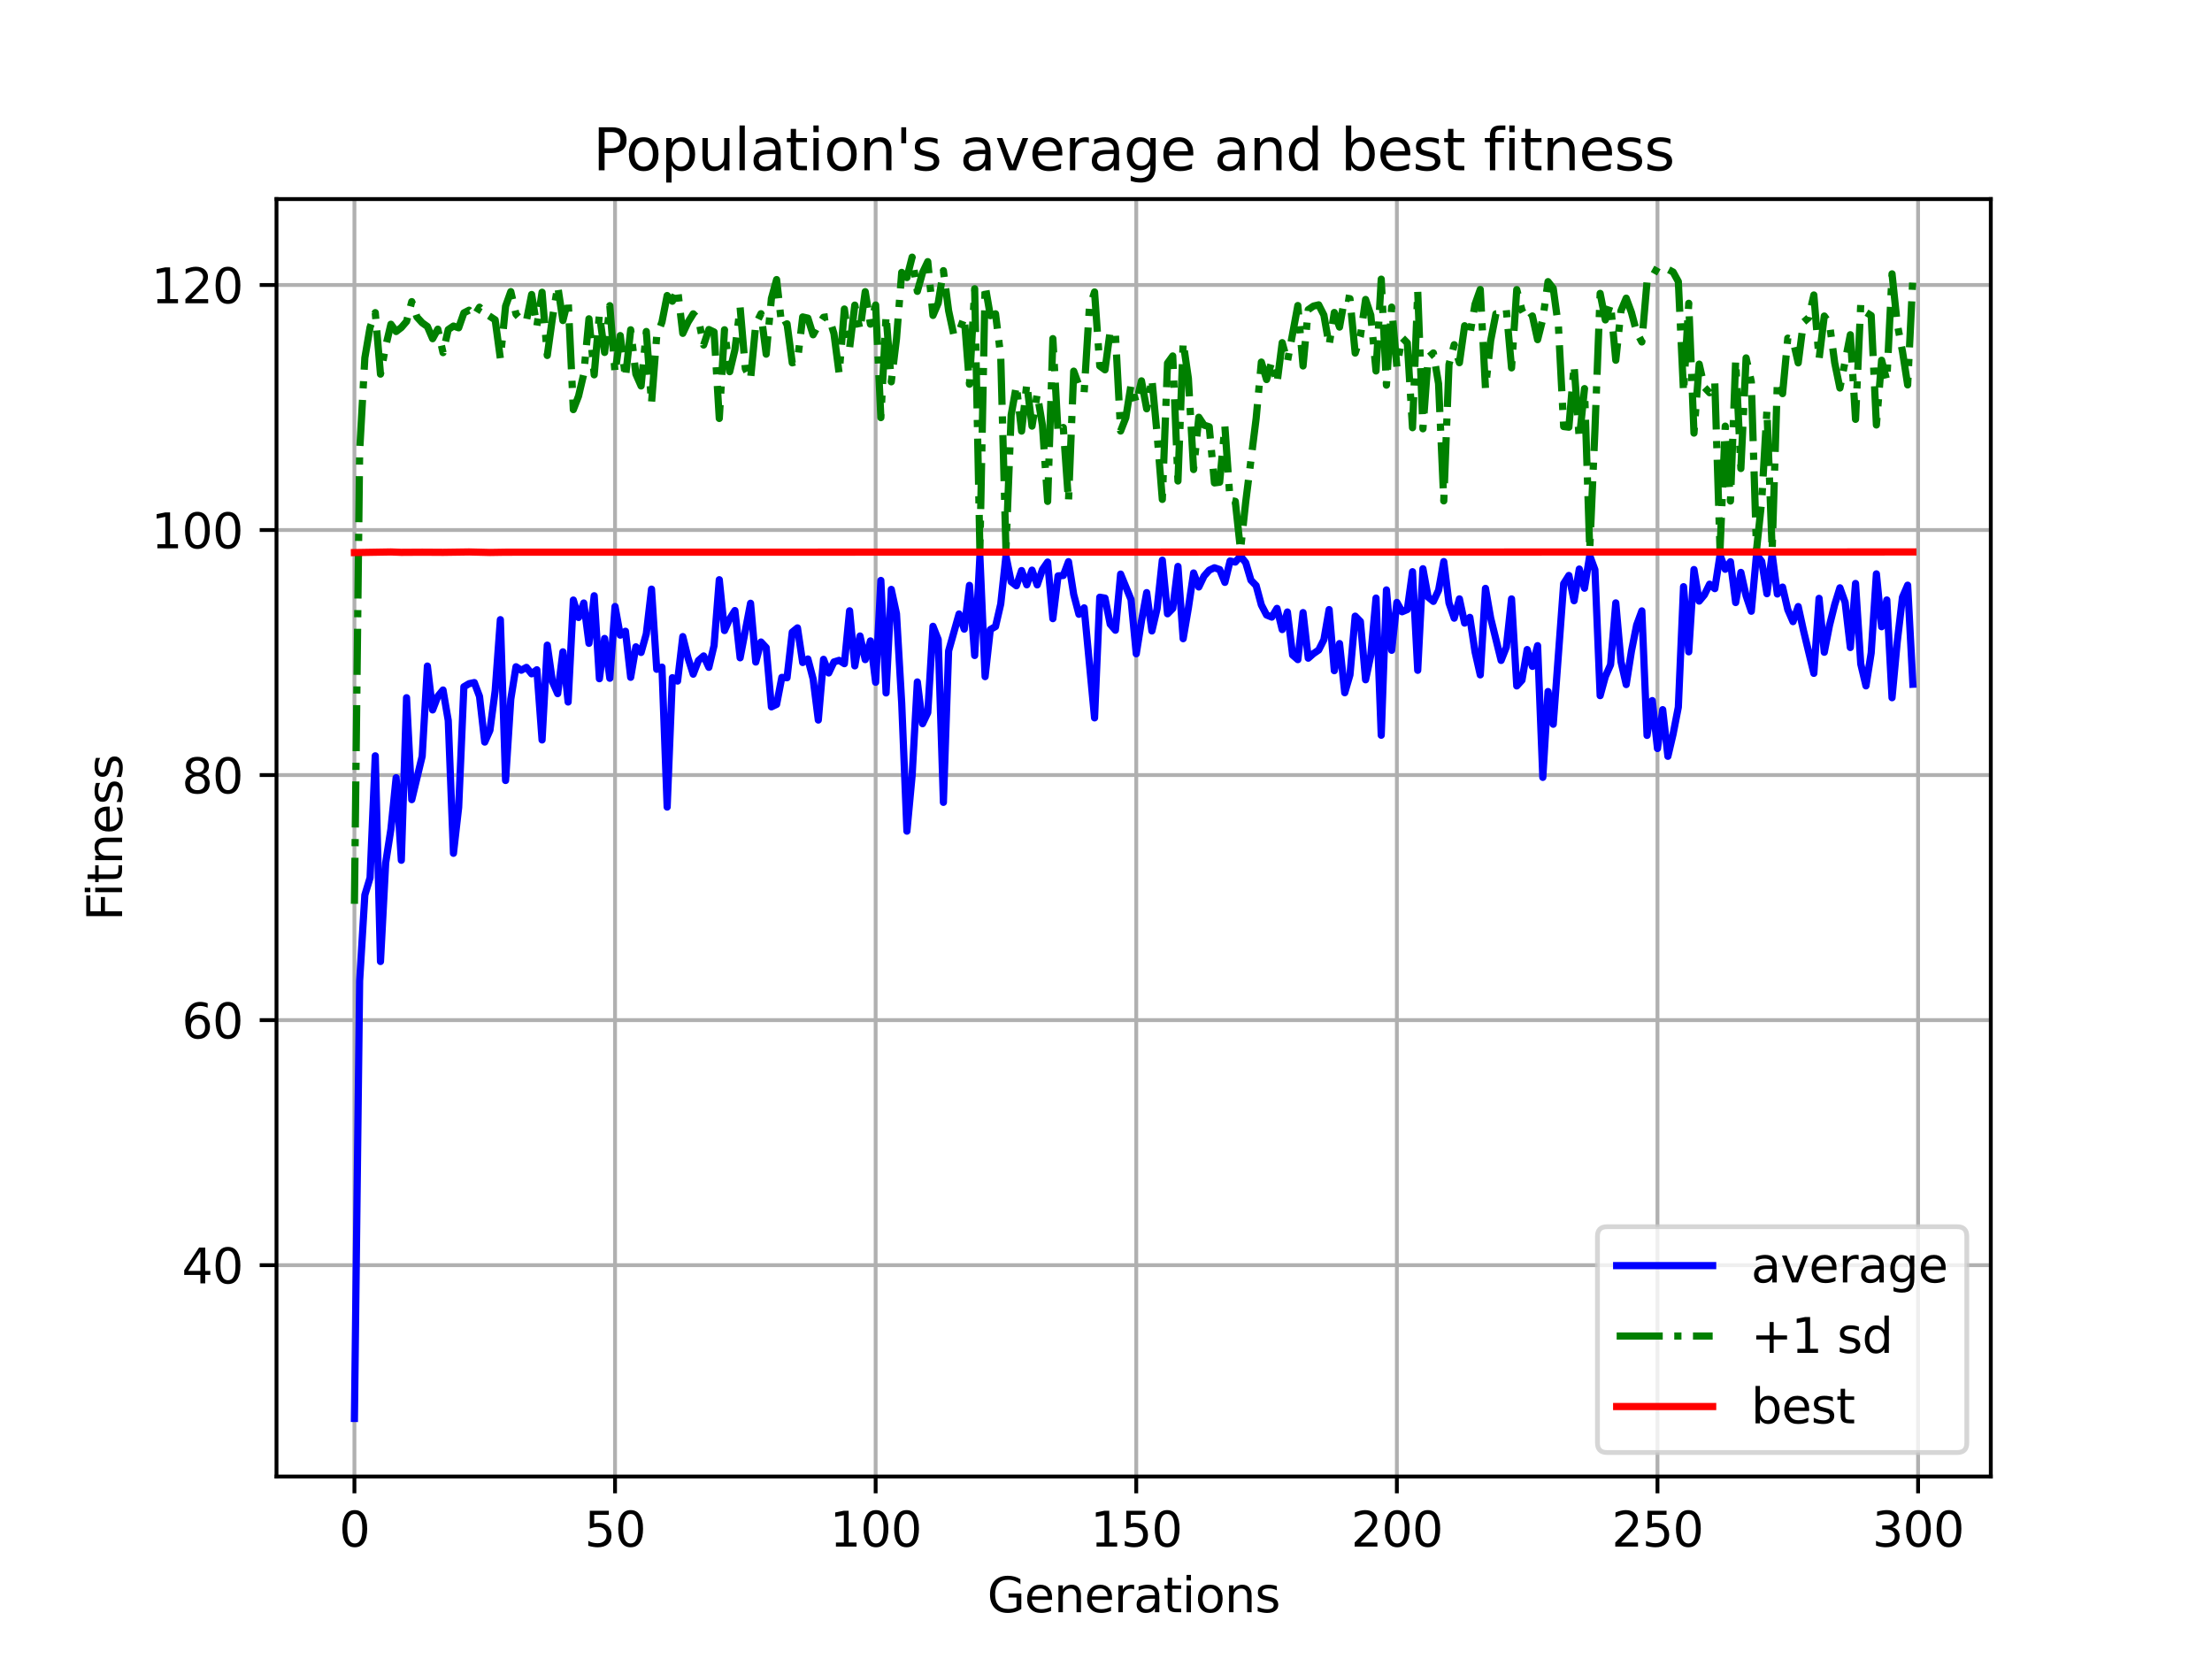 <?xml version="1.0" encoding="utf-8" standalone="no"?>
<!DOCTYPE svg PUBLIC "-//W3C//DTD SVG 1.1//EN"
  "http://www.w3.org/Graphics/SVG/1.1/DTD/svg11.dtd">
<svg xmlns:xlink="http://www.w3.org/1999/xlink" width="460.8pt" height="345.6pt" viewBox="0 0 460.8 345.6" xmlns="http://www.w3.org/2000/svg" version="1.1">
 <defs>
  <style type="text/css">*{stroke-linejoin: round; stroke-linecap: butt}</style>
 </defs>
 <g id="figure_1">
  <g id="patch_1">
   <path d="M 0 345.6 
L 460.8 345.6 
L 460.8 0 
L 0 0 
z
" style="fill: #ffffff"/>
  </g>
  <g id="axes_1">
   <g id="patch_2">
    <path d="M 57.6 307.584 
L 414.72 307.584 
L 414.72 41.472 
L 57.6 41.472 
z
" style="fill: #ffffff"/>
   </g>
   <g id="matplotlib.axis_1">
    <g id="xtick_1">
     <g id="line2d_1">
      <path d="M 73.833 307.584 
L 73.833 41.472 
" clip-path="url(#p16e4e1e504)" style="fill: none; stroke: #b0b0b0; stroke-width: 0.8; stroke-linecap: square"/>
     </g>
     <g id="line2d_2">
      <defs>
       <path id="m552b4b1611" d="M 0 0 
L 0 3.5 
" style="stroke: #000000; stroke-width: 0.8"/>
      </defs>
      <g>
       <use xlink:href="#m552b4b1611" x="73.833" y="307.584" style="stroke: #000000; stroke-width: 0.8"/>
      </g>
     </g>
     <g id="text_1">
      <!-- 0 -->
      <g transform="translate(70.651 322.182) scale(0.1 -0.1)">
       <defs>
        <path id="DejaVuSans-30" d="M 2034 4250 
Q 1547 4250 1301 3770 
Q 1056 3291 1056 2328 
Q 1056 1369 1301 889 
Q 1547 409 2034 409 
Q 2525 409 2770 889 
Q 3016 1369 3016 2328 
Q 3016 3291 2770 3770 
Q 2525 4250 2034 4250 
z
M 2034 4750 
Q 2819 4750 3233 4129 
Q 3647 3509 3647 2328 
Q 3647 1150 3233 529 
Q 2819 -91 2034 -91 
Q 1250 -91 836 529 
Q 422 1150 422 2328 
Q 422 3509 836 4129 
Q 1250 4750 2034 4750 
z
" transform="scale(0.016)"/>
       </defs>
       <use xlink:href="#DejaVuSans-30"/>
      </g>
     </g>
    </g>
    <g id="xtick_2">
     <g id="line2d_3">
      <path d="M 128.123 307.584 
L 128.123 41.472 
" clip-path="url(#p16e4e1e504)" style="fill: none; stroke: #b0b0b0; stroke-width: 0.8; stroke-linecap: square"/>
     </g>
     <g id="line2d_4">
      <g>
       <use xlink:href="#m552b4b1611" x="128.123" y="307.584" style="stroke: #000000; stroke-width: 0.8"/>
      </g>
     </g>
     <g id="text_2">
      <!-- 50 -->
      <g transform="translate(121.76 322.182) scale(0.1 -0.1)">
       <defs>
        <path id="DejaVuSans-35" d="M 691 4666 
L 3169 4666 
L 3169 4134 
L 1269 4134 
L 1269 2991 
Q 1406 3038 1543 3061 
Q 1681 3084 1819 3084 
Q 2600 3084 3056 2656 
Q 3513 2228 3513 1497 
Q 3513 744 3044 326 
Q 2575 -91 1722 -91 
Q 1428 -91 1123 -41 
Q 819 9 494 109 
L 494 744 
Q 775 591 1075 516 
Q 1375 441 1709 441 
Q 2250 441 2565 725 
Q 2881 1009 2881 1497 
Q 2881 1984 2565 2268 
Q 2250 2553 1709 2553 
Q 1456 2553 1204 2497 
Q 953 2441 691 2322 
L 691 4666 
z
" transform="scale(0.016)"/>
       </defs>
       <use xlink:href="#DejaVuSans-35"/>
       <use xlink:href="#DejaVuSans-30" x="63.623"/>
      </g>
     </g>
    </g>
    <g id="xtick_3">
     <g id="line2d_5">
      <path d="M 182.413 307.584 
L 182.413 41.472 
" clip-path="url(#p16e4e1e504)" style="fill: none; stroke: #b0b0b0; stroke-width: 0.8; stroke-linecap: square"/>
     </g>
     <g id="line2d_6">
      <g>
       <use xlink:href="#m552b4b1611" x="182.413" y="307.584" style="stroke: #000000; stroke-width: 0.8"/>
      </g>
     </g>
     <g id="text_3">
      <!-- 100 -->
      <g transform="translate(172.869 322.182) scale(0.1 -0.1)">
       <defs>
        <path id="DejaVuSans-31" d="M 794 531 
L 1825 531 
L 1825 4091 
L 703 3866 
L 703 4441 
L 1819 4666 
L 2450 4666 
L 2450 531 
L 3481 531 
L 3481 0 
L 794 0 
L 794 531 
z
" transform="scale(0.016)"/>
       </defs>
       <use xlink:href="#DejaVuSans-31"/>
       <use xlink:href="#DejaVuSans-30" x="63.623"/>
       <use xlink:href="#DejaVuSans-30" x="127.246"/>
      </g>
     </g>
    </g>
    <g id="xtick_4">
     <g id="line2d_7">
      <path d="M 236.703 307.584 
L 236.703 41.472 
" clip-path="url(#p16e4e1e504)" style="fill: none; stroke: #b0b0b0; stroke-width: 0.8; stroke-linecap: square"/>
     </g>
     <g id="line2d_8">
      <g>
       <use xlink:href="#m552b4b1611" x="236.703" y="307.584" style="stroke: #000000; stroke-width: 0.8"/>
      </g>
     </g>
     <g id="text_4">
      <!-- 150 -->
      <g transform="translate(227.159 322.182) scale(0.1 -0.1)">
       <use xlink:href="#DejaVuSans-31"/>
       <use xlink:href="#DejaVuSans-35" x="63.623"/>
       <use xlink:href="#DejaVuSans-30" x="127.246"/>
      </g>
     </g>
    </g>
    <g id="xtick_5">
     <g id="line2d_9">
      <path d="M 290.993 307.584 
L 290.993 41.472 
" clip-path="url(#p16e4e1e504)" style="fill: none; stroke: #b0b0b0; stroke-width: 0.8; stroke-linecap: square"/>
     </g>
     <g id="line2d_10">
      <g>
       <use xlink:href="#m552b4b1611" x="290.993" y="307.584" style="stroke: #000000; stroke-width: 0.8"/>
      </g>
     </g>
     <g id="text_5">
      <!-- 200 -->
      <g transform="translate(281.449 322.182) scale(0.1 -0.1)">
       <defs>
        <path id="DejaVuSans-32" d="M 1228 531 
L 3431 531 
L 3431 0 
L 469 0 
L 469 531 
Q 828 903 1448 1529 
Q 2069 2156 2228 2338 
Q 2531 2678 2651 2914 
Q 2772 3150 2772 3378 
Q 2772 3750 2511 3984 
Q 2250 4219 1831 4219 
Q 1534 4219 1204 4116 
Q 875 4013 500 3803 
L 500 4441 
Q 881 4594 1212 4672 
Q 1544 4750 1819 4750 
Q 2544 4750 2975 4387 
Q 3406 4025 3406 3419 
Q 3406 3131 3298 2873 
Q 3191 2616 2906 2266 
Q 2828 2175 2409 1742 
Q 1991 1309 1228 531 
z
" transform="scale(0.016)"/>
       </defs>
       <use xlink:href="#DejaVuSans-32"/>
       <use xlink:href="#DejaVuSans-30" x="63.623"/>
       <use xlink:href="#DejaVuSans-30" x="127.246"/>
      </g>
     </g>
    </g>
    <g id="xtick_6">
     <g id="line2d_11">
      <path d="M 345.283 307.584 
L 345.283 41.472 
" clip-path="url(#p16e4e1e504)" style="fill: none; stroke: #b0b0b0; stroke-width: 0.8; stroke-linecap: square"/>
     </g>
     <g id="line2d_12">
      <g>
       <use xlink:href="#m552b4b1611" x="345.283" y="307.584" style="stroke: #000000; stroke-width: 0.8"/>
      </g>
     </g>
     <g id="text_6">
      <!-- 250 -->
      <g transform="translate(335.739 322.182) scale(0.1 -0.1)">
       <use xlink:href="#DejaVuSans-32"/>
       <use xlink:href="#DejaVuSans-35" x="63.623"/>
       <use xlink:href="#DejaVuSans-30" x="127.246"/>
      </g>
     </g>
    </g>
    <g id="xtick_7">
     <g id="line2d_13">
      <path d="M 399.573 307.584 
L 399.573 41.472 
" clip-path="url(#p16e4e1e504)" style="fill: none; stroke: #b0b0b0; stroke-width: 0.8; stroke-linecap: square"/>
     </g>
     <g id="line2d_14">
      <g>
       <use xlink:href="#m552b4b1611" x="399.573" y="307.584" style="stroke: #000000; stroke-width: 0.8"/>
      </g>
     </g>
     <g id="text_7">
      <!-- 300 -->
      <g transform="translate(390.029 322.182) scale(0.1 -0.1)">
       <defs>
        <path id="DejaVuSans-33" d="M 2597 2516 
Q 3050 2419 3304 2112 
Q 3559 1806 3559 1356 
Q 3559 666 3084 287 
Q 2609 -91 1734 -91 
Q 1441 -91 1130 -33 
Q 819 25 488 141 
L 488 750 
Q 750 597 1062 519 
Q 1375 441 1716 441 
Q 2309 441 2620 675 
Q 2931 909 2931 1356 
Q 2931 1769 2642 2001 
Q 2353 2234 1838 2234 
L 1294 2234 
L 1294 2753 
L 1863 2753 
Q 2328 2753 2575 2939 
Q 2822 3125 2822 3475 
Q 2822 3834 2567 4026 
Q 2313 4219 1838 4219 
Q 1578 4219 1281 4162 
Q 984 4106 628 3988 
L 628 4550 
Q 988 4650 1302 4700 
Q 1616 4750 1894 4750 
Q 2613 4750 3031 4423 
Q 3450 4097 3450 3541 
Q 3450 3153 3228 2886 
Q 3006 2619 2597 2516 
z
" transform="scale(0.016)"/>
       </defs>
       <use xlink:href="#DejaVuSans-33"/>
       <use xlink:href="#DejaVuSans-30" x="63.623"/>
       <use xlink:href="#DejaVuSans-30" x="127.246"/>
      </g>
     </g>
    </g>
    <g id="text_8">
     <!-- Generations -->
     <g transform="translate(205.662 335.861) scale(0.1 -0.1)">
      <defs>
       <path id="DejaVuSans-47" d="M 3809 666 
L 3809 1919 
L 2778 1919 
L 2778 2438 
L 4434 2438 
L 4434 434 
Q 4069 175 3628 42 
Q 3188 -91 2688 -91 
Q 1594 -91 976 548 
Q 359 1188 359 2328 
Q 359 3472 976 4111 
Q 1594 4750 2688 4750 
Q 3144 4750 3555 4637 
Q 3966 4525 4313 4306 
L 4313 3634 
Q 3963 3931 3569 4081 
Q 3175 4231 2741 4231 
Q 1884 4231 1454 3753 
Q 1025 3275 1025 2328 
Q 1025 1384 1454 906 
Q 1884 428 2741 428 
Q 3075 428 3337 486 
Q 3600 544 3809 666 
z
" transform="scale(0.016)"/>
       <path id="DejaVuSans-65" d="M 3597 1894 
L 3597 1613 
L 953 1613 
Q 991 1019 1311 708 
Q 1631 397 2203 397 
Q 2534 397 2845 478 
Q 3156 559 3463 722 
L 3463 178 
Q 3153 47 2828 -22 
Q 2503 -91 2169 -91 
Q 1331 -91 842 396 
Q 353 884 353 1716 
Q 353 2575 817 3079 
Q 1281 3584 2069 3584 
Q 2775 3584 3186 3129 
Q 3597 2675 3597 1894 
z
M 3022 2063 
Q 3016 2534 2758 2815 
Q 2500 3097 2075 3097 
Q 1594 3097 1305 2825 
Q 1016 2553 972 2059 
L 3022 2063 
z
" transform="scale(0.016)"/>
       <path id="DejaVuSans-6e" d="M 3513 2113 
L 3513 0 
L 2938 0 
L 2938 2094 
Q 2938 2591 2744 2837 
Q 2550 3084 2163 3084 
Q 1697 3084 1428 2787 
Q 1159 2491 1159 1978 
L 1159 0 
L 581 0 
L 581 3500 
L 1159 3500 
L 1159 2956 
Q 1366 3272 1645 3428 
Q 1925 3584 2291 3584 
Q 2894 3584 3203 3211 
Q 3513 2838 3513 2113 
z
" transform="scale(0.016)"/>
       <path id="DejaVuSans-72" d="M 2631 2963 
Q 2534 3019 2420 3045 
Q 2306 3072 2169 3072 
Q 1681 3072 1420 2755 
Q 1159 2438 1159 1844 
L 1159 0 
L 581 0 
L 581 3500 
L 1159 3500 
L 1159 2956 
Q 1341 3275 1631 3429 
Q 1922 3584 2338 3584 
Q 2397 3584 2469 3576 
Q 2541 3569 2628 3553 
L 2631 2963 
z
" transform="scale(0.016)"/>
       <path id="DejaVuSans-61" d="M 2194 1759 
Q 1497 1759 1228 1600 
Q 959 1441 959 1056 
Q 959 750 1161 570 
Q 1363 391 1709 391 
Q 2188 391 2477 730 
Q 2766 1069 2766 1631 
L 2766 1759 
L 2194 1759 
z
M 3341 1997 
L 3341 0 
L 2766 0 
L 2766 531 
Q 2569 213 2275 61 
Q 1981 -91 1556 -91 
Q 1019 -91 701 211 
Q 384 513 384 1019 
Q 384 1609 779 1909 
Q 1175 2209 1959 2209 
L 2766 2209 
L 2766 2266 
Q 2766 2663 2505 2880 
Q 2244 3097 1772 3097 
Q 1472 3097 1187 3025 
Q 903 2953 641 2809 
L 641 3341 
Q 956 3463 1253 3523 
Q 1550 3584 1831 3584 
Q 2591 3584 2966 3190 
Q 3341 2797 3341 1997 
z
" transform="scale(0.016)"/>
       <path id="DejaVuSans-74" d="M 1172 4494 
L 1172 3500 
L 2356 3500 
L 2356 3053 
L 1172 3053 
L 1172 1153 
Q 1172 725 1289 603 
Q 1406 481 1766 481 
L 2356 481 
L 2356 0 
L 1766 0 
Q 1100 0 847 248 
Q 594 497 594 1153 
L 594 3053 
L 172 3053 
L 172 3500 
L 594 3500 
L 594 4494 
L 1172 4494 
z
" transform="scale(0.016)"/>
       <path id="DejaVuSans-69" d="M 603 3500 
L 1178 3500 
L 1178 0 
L 603 0 
L 603 3500 
z
M 603 4863 
L 1178 4863 
L 1178 4134 
L 603 4134 
L 603 4863 
z
" transform="scale(0.016)"/>
       <path id="DejaVuSans-6f" d="M 1959 3097 
Q 1497 3097 1228 2736 
Q 959 2375 959 1747 
Q 959 1119 1226 758 
Q 1494 397 1959 397 
Q 2419 397 2687 759 
Q 2956 1122 2956 1747 
Q 2956 2369 2687 2733 
Q 2419 3097 1959 3097 
z
M 1959 3584 
Q 2709 3584 3137 3096 
Q 3566 2609 3566 1747 
Q 3566 888 3137 398 
Q 2709 -91 1959 -91 
Q 1206 -91 779 398 
Q 353 888 353 1747 
Q 353 2609 779 3096 
Q 1206 3584 1959 3584 
z
" transform="scale(0.016)"/>
       <path id="DejaVuSans-73" d="M 2834 3397 
L 2834 2853 
Q 2591 2978 2328 3040 
Q 2066 3103 1784 3103 
Q 1356 3103 1142 2972 
Q 928 2841 928 2578 
Q 928 2378 1081 2264 
Q 1234 2150 1697 2047 
L 1894 2003 
Q 2506 1872 2764 1633 
Q 3022 1394 3022 966 
Q 3022 478 2636 193 
Q 2250 -91 1575 -91 
Q 1294 -91 989 -36 
Q 684 19 347 128 
L 347 722 
Q 666 556 975 473 
Q 1284 391 1588 391 
Q 1994 391 2212 530 
Q 2431 669 2431 922 
Q 2431 1156 2273 1281 
Q 2116 1406 1581 1522 
L 1381 1569 
Q 847 1681 609 1914 
Q 372 2147 372 2553 
Q 372 3047 722 3315 
Q 1072 3584 1716 3584 
Q 2034 3584 2315 3537 
Q 2597 3491 2834 3397 
z
" transform="scale(0.016)"/>
      </defs>
      <use xlink:href="#DejaVuSans-47"/>
      <use xlink:href="#DejaVuSans-65" x="77.49"/>
      <use xlink:href="#DejaVuSans-6e" x="139.014"/>
      <use xlink:href="#DejaVuSans-65" x="202.393"/>
      <use xlink:href="#DejaVuSans-72" x="263.916"/>
      <use xlink:href="#DejaVuSans-61" x="305.029"/>
      <use xlink:href="#DejaVuSans-74" x="366.309"/>
      <use xlink:href="#DejaVuSans-69" x="405.518"/>
      <use xlink:href="#DejaVuSans-6f" x="433.301"/>
      <use xlink:href="#DejaVuSans-6e" x="494.482"/>
      <use xlink:href="#DejaVuSans-73" x="557.861"/>
     </g>
    </g>
   </g>
   <g id="matplotlib.axis_2">
    <g id="ytick_1">
     <g id="line2d_15">
      <path d="M 57.6 263.555 
L 414.72 263.555 
" clip-path="url(#p16e4e1e504)" style="fill: none; stroke: #b0b0b0; stroke-width: 0.8; stroke-linecap: square"/>
     </g>
     <g id="line2d_16">
      <defs>
       <path id="ma0a3186e07" d="M 0 0 
L -3.5 0 
" style="stroke: #000000; stroke-width: 0.8"/>
      </defs>
      <g>
       <use xlink:href="#ma0a3186e07" x="57.6" y="263.555" style="stroke: #000000; stroke-width: 0.8"/>
      </g>
     </g>
     <g id="text_9">
      <!-- 40 -->
      <g transform="translate(37.875 267.354) scale(0.1 -0.1)">
       <defs>
        <path id="DejaVuSans-34" d="M 2419 4116 
L 825 1625 
L 2419 1625 
L 2419 4116 
z
M 2253 4666 
L 3047 4666 
L 3047 1625 
L 3713 1625 
L 3713 1100 
L 3047 1100 
L 3047 0 
L 2419 0 
L 2419 1100 
L 313 1100 
L 313 1709 
L 2253 4666 
z
" transform="scale(0.016)"/>
       </defs>
       <use xlink:href="#DejaVuSans-34"/>
       <use xlink:href="#DejaVuSans-30" x="63.623"/>
      </g>
     </g>
    </g>
    <g id="ytick_2">
     <g id="line2d_17">
      <path d="M 57.6 212.508 
L 414.72 212.508 
" clip-path="url(#p16e4e1e504)" style="fill: none; stroke: #b0b0b0; stroke-width: 0.8; stroke-linecap: square"/>
     </g>
     <g id="line2d_18">
      <g>
       <use xlink:href="#ma0a3186e07" x="57.6" y="212.508" style="stroke: #000000; stroke-width: 0.8"/>
      </g>
     </g>
     <g id="text_10">
      <!-- 60 -->
      <g transform="translate(37.875 216.307) scale(0.1 -0.1)">
       <defs>
        <path id="DejaVuSans-36" d="M 2113 2584 
Q 1688 2584 1439 2293 
Q 1191 2003 1191 1497 
Q 1191 994 1439 701 
Q 1688 409 2113 409 
Q 2538 409 2786 701 
Q 3034 994 3034 1497 
Q 3034 2003 2786 2293 
Q 2538 2584 2113 2584 
z
M 3366 4563 
L 3366 3988 
Q 3128 4100 2886 4159 
Q 2644 4219 2406 4219 
Q 1781 4219 1451 3797 
Q 1122 3375 1075 2522 
Q 1259 2794 1537 2939 
Q 1816 3084 2150 3084 
Q 2853 3084 3261 2657 
Q 3669 2231 3669 1497 
Q 3669 778 3244 343 
Q 2819 -91 2113 -91 
Q 1303 -91 875 529 
Q 447 1150 447 2328 
Q 447 3434 972 4092 
Q 1497 4750 2381 4750 
Q 2619 4750 2861 4703 
Q 3103 4656 3366 4563 
z
" transform="scale(0.016)"/>
       </defs>
       <use xlink:href="#DejaVuSans-36"/>
       <use xlink:href="#DejaVuSans-30" x="63.623"/>
      </g>
     </g>
    </g>
    <g id="ytick_3">
     <g id="line2d_19">
      <path d="M 57.6 161.461 
L 414.72 161.461 
" clip-path="url(#p16e4e1e504)" style="fill: none; stroke: #b0b0b0; stroke-width: 0.8; stroke-linecap: square"/>
     </g>
     <g id="line2d_20">
      <g>
       <use xlink:href="#ma0a3186e07" x="57.6" y="161.461" style="stroke: #000000; stroke-width: 0.8"/>
      </g>
     </g>
     <g id="text_11">
      <!-- 80 -->
      <g transform="translate(37.875 165.26) scale(0.1 -0.1)">
       <defs>
        <path id="DejaVuSans-38" d="M 2034 2216 
Q 1584 2216 1326 1975 
Q 1069 1734 1069 1313 
Q 1069 891 1326 650 
Q 1584 409 2034 409 
Q 2484 409 2743 651 
Q 3003 894 3003 1313 
Q 3003 1734 2745 1975 
Q 2488 2216 2034 2216 
z
M 1403 2484 
Q 997 2584 770 2862 
Q 544 3141 544 3541 
Q 544 4100 942 4425 
Q 1341 4750 2034 4750 
Q 2731 4750 3128 4425 
Q 3525 4100 3525 3541 
Q 3525 3141 3298 2862 
Q 3072 2584 2669 2484 
Q 3125 2378 3379 2068 
Q 3634 1759 3634 1313 
Q 3634 634 3220 271 
Q 2806 -91 2034 -91 
Q 1263 -91 848 271 
Q 434 634 434 1313 
Q 434 1759 690 2068 
Q 947 2378 1403 2484 
z
M 1172 3481 
Q 1172 3119 1398 2916 
Q 1625 2713 2034 2713 
Q 2441 2713 2670 2916 
Q 2900 3119 2900 3481 
Q 2900 3844 2670 4047 
Q 2441 4250 2034 4250 
Q 1625 4250 1398 4047 
Q 1172 3844 1172 3481 
z
" transform="scale(0.016)"/>
       </defs>
       <use xlink:href="#DejaVuSans-38"/>
       <use xlink:href="#DejaVuSans-30" x="63.623"/>
      </g>
     </g>
    </g>
    <g id="ytick_4">
     <g id="line2d_21">
      <path d="M 57.6 110.414 
L 414.72 110.414 
" clip-path="url(#p16e4e1e504)" style="fill: none; stroke: #b0b0b0; stroke-width: 0.8; stroke-linecap: square"/>
     </g>
     <g id="line2d_22">
      <g>
       <use xlink:href="#ma0a3186e07" x="57.6" y="110.414" style="stroke: #000000; stroke-width: 0.8"/>
      </g>
     </g>
     <g id="text_12">
      <!-- 100 -->
      <g transform="translate(31.512 114.214) scale(0.1 -0.1)">
       <use xlink:href="#DejaVuSans-31"/>
       <use xlink:href="#DejaVuSans-30" x="63.623"/>
       <use xlink:href="#DejaVuSans-30" x="127.246"/>
      </g>
     </g>
    </g>
    <g id="ytick_5">
     <g id="line2d_23">
      <path d="M 57.6 59.367 
L 414.72 59.367 
" clip-path="url(#p16e4e1e504)" style="fill: none; stroke: #b0b0b0; stroke-width: 0.8; stroke-linecap: square"/>
     </g>
     <g id="line2d_24">
      <g>
       <use xlink:href="#ma0a3186e07" x="57.6" y="59.367" style="stroke: #000000; stroke-width: 0.8"/>
      </g>
     </g>
     <g id="text_13">
      <!-- 120 -->
      <g transform="translate(31.512 63.167) scale(0.1 -0.1)">
       <use xlink:href="#DejaVuSans-31"/>
       <use xlink:href="#DejaVuSans-32" x="63.623"/>
       <use xlink:href="#DejaVuSans-30" x="127.246"/>
      </g>
     </g>
    </g>
    <g id="text_14">
     <!-- Fitness -->
     <g transform="translate(25.433 191.845) rotate(-90) scale(0.1 -0.1)">
      <defs>
       <path id="DejaVuSans-46" d="M 628 4666 
L 3309 4666 
L 3309 4134 
L 1259 4134 
L 1259 2759 
L 3109 2759 
L 3109 2228 
L 1259 2228 
L 1259 0 
L 628 0 
L 628 4666 
z
" transform="scale(0.016)"/>
      </defs>
      <use xlink:href="#DejaVuSans-46"/>
      <use xlink:href="#DejaVuSans-69" x="50.27"/>
      <use xlink:href="#DejaVuSans-74" x="78.053"/>
      <use xlink:href="#DejaVuSans-6e" x="117.262"/>
      <use xlink:href="#DejaVuSans-65" x="180.641"/>
      <use xlink:href="#DejaVuSans-73" x="242.164"/>
      <use xlink:href="#DejaVuSans-73" x="294.264"/>
     </g>
    </g>
   </g>
   <g id="line2d_25">
    <path d="M 73.833 295.488 
L 74.919 204.338 
L 76.004 186.445 
L 77.09 182.858 
L 78.176 157.451 
L 79.262 200.296 
L 80.348 179.716 
L 81.433 172.729 
L 82.519 162.013 
L 83.605 179.209 
L 84.691 145.346 
L 85.777 166.581 
L 87.948 157.527 
L 89.034 138.749 
L 90.12 147.892 
L 91.206 145.051 
L 92.291 143.74 
L 93.377 150.096 
L 94.463 177.758 
L 95.549 168.192 
L 96.635 143.065 
L 97.72 142.425 
L 98.806 142.19 
L 99.892 145.083 
L 100.978 154.59 
L 102.064 152.134 
L 103.149 143.931 
L 104.235 129.084 
L 105.321 162.59 
L 106.407 145.653 
L 107.493 138.895 
L 108.578 139.625 
L 109.664 139.029 
L 110.75 140.371 
L 111.836 139.525 
L 112.922 154.147 
L 114.007 134.395 
L 115.093 142.04 
L 116.179 144.496 
L 117.265 135.786 
L 118.351 146.243 
L 119.436 124.999 
L 120.522 128.637 
L 121.608 125.616 
L 122.694 134.014 
L 123.78 124.105 
L 124.865 141.393 
L 125.951 133.001 
L 127.037 141.297 
L 128.123 126.347 
L 129.209 132.314 
L 130.294 131.504 
L 131.38 141.1 
L 132.466 134.744 
L 133.552 135.917 
L 134.638 132.027 
L 135.723 122.727 
L 136.809 139.432 
L 137.895 138.972 
L 138.981 168.126 
L 140.067 141.175 
L 141.152 141.878 
L 142.238 132.613 
L 143.324 137.041 
L 144.41 140.444 
L 145.496 137.603 
L 146.581 136.643 
L 147.667 139.02 
L 148.753 134.474 
L 149.839 120.765 
L 150.925 131.355 
L 152.01 128.917 
L 153.096 127.188 
L 154.182 137.034 
L 156.354 125.67 
L 157.439 137.917 
L 158.525 133.74 
L 159.611 134.911 
L 160.697 147.255 
L 161.783 146.736 
L 162.868 141.113 
L 163.954 141.189 
L 165.04 131.685 
L 166.126 130.797 
L 167.212 138.015 
L 168.297 137.279 
L 169.383 141.407 
L 170.469 149.999 
L 171.555 137.351 
L 172.641 140.193 
L 173.726 137.892 
L 174.812 137.561 
L 175.898 138.258 
L 176.984 127.242 
L 178.07 138.716 
L 179.155 132.489 
L 180.241 137.411 
L 181.327 133.515 
L 182.413 142.131 
L 183.499 120.916 
L 184.584 144.352 
L 185.67 122.782 
L 186.756 127.841 
L 187.842 146.47 
L 188.928 173.146 
L 190.013 161.564 
L 191.099 142.061 
L 192.185 150.76 
L 193.271 148.471 
L 194.357 130.471 
L 195.442 133.216 
L 196.528 167.146 
L 197.614 135.599 
L 199.786 127.904 
L 200.871 131.06 
L 201.957 121.94 
L 203.043 136.552 
L 204.129 115.891 
L 205.215 140.955 
L 206.3 131.148 
L 207.386 130.518 
L 208.472 125.82 
L 209.558 115.79 
L 210.644 121.19 
L 211.729 122.028 
L 212.815 118.853 
L 213.901 121.825 
L 214.987 118.77 
L 216.073 121.844 
L 217.158 118.646 
L 218.244 117.083 
L 219.33 128.879 
L 220.416 119.964 
L 221.502 119.887 
L 222.587 117.002 
L 223.673 123.846 
L 224.759 127.965 
L 225.845 126.627 
L 228.016 149.549 
L 229.102 124.411 
L 230.188 124.595 
L 231.274 130.027 
L 232.36 131.289 
L 233.445 119.593 
L 235.617 124.902 
L 236.703 136.197 
L 237.789 129.383 
L 238.875 123.452 
L 239.96 131.439 
L 241.046 126.778 
L 242.132 116.698 
L 243.218 127.866 
L 244.304 126.762 
L 245.389 117.995 
L 246.475 133.054 
L 247.561 126.659 
L 248.647 119.357 
L 249.733 122.282 
L 250.818 120.018 
L 251.904 118.78 
L 252.99 118.276 
L 254.076 118.647 
L 255.162 121.318 
L 256.247 116.865 
L 257.333 117.093 
L 258.419 115.848 
L 259.505 117.212 
L 260.591 120.87 
L 261.676 121.99 
L 262.762 126.023 
L 263.848 128.111 
L 264.934 128.556 
L 266.02 126.736 
L 267.105 131.15 
L 268.191 127.486 
L 269.277 136.465 
L 270.363 137.413 
L 271.449 127.613 
L 272.534 137.112 
L 273.62 136.156 
L 274.706 135.413 
L 275.792 133.259 
L 276.878 126.987 
L 277.963 139.714 
L 279.049 134.065 
L 280.135 144.311 
L 281.221 140.592 
L 282.307 128.355 
L 283.392 129.464 
L 284.478 141.613 
L 285.564 136.465 
L 286.65 124.588 
L 287.736 153.165 
L 288.821 122.89 
L 289.907 135.467 
L 290.993 125.497 
L 292.079 127.443 
L 293.165 126.981 
L 294.25 119.097 
L 295.336 139.639 
L 296.422 118.478 
L 297.508 124.394 
L 298.594 125.279 
L 299.679 122.964 
L 300.765 116.986 
L 301.851 125.61 
L 302.937 128.777 
L 304.023 124.759 
L 305.108 129.803 
L 306.194 128.606 
L 307.28 135.809 
L 308.366 140.59 
L 309.452 122.569 
L 310.537 128.767 
L 312.709 137.579 
L 313.795 134.82 
L 314.881 124.763 
L 315.966 142.893 
L 317.052 141.701 
L 318.138 135.317 
L 319.224 138.822 
L 320.31 134.502 
L 321.395 161.942 
L 322.481 144.057 
L 323.567 150.876 
L 325.739 121.591 
L 326.824 119.882 
L 327.91 125.142 
L 328.996 118.544 
L 330.082 122.542 
L 331.168 115.737 
L 332.253 118.687 
L 333.339 144.917 
L 334.425 140.938 
L 335.511 138.478 
L 336.597 125.593 
L 337.682 137.833 
L 338.768 142.607 
L 339.854 135.677 
L 340.94 130.21 
L 342.026 127.26 
L 343.111 153.199 
L 344.197 145.947 
L 345.283 155.931 
L 346.369 147.838 
L 347.455 157.554 
L 348.54 152.915 
L 349.626 147.311 
L 350.712 122.217 
L 351.798 135.79 
L 352.884 118.648 
L 353.969 125.22 
L 355.055 123.919 
L 356.141 121.696 
L 357.227 122.626 
L 358.313 115.63 
L 359.398 118.589 
L 360.484 117.018 
L 361.57 125.52 
L 362.656 119.242 
L 363.742 124.098 
L 364.827 127.335 
L 365.913 115.506 
L 366.999 116.963 
L 368.085 123.684 
L 369.171 115.394 
L 370.256 123.744 
L 371.342 122.3 
L 372.428 126.997 
L 373.514 129.5 
L 374.6 126.355 
L 375.685 131.299 
L 377.857 140.277 
L 378.943 124.648 
L 380.029 135.877 
L 381.114 130.302 
L 382.2 125.963 
L 383.286 122.452 
L 384.372 125.485 
L 385.458 134.888 
L 386.543 121.546 
L 387.629 138.316 
L 388.715 142.882 
L 389.801 136.019 
L 390.887 119.547 
L 391.972 130.56 
L 393.058 124.985 
L 394.144 145.35 
L 395.23 133.71 
L 396.316 124.425 
L 397.401 121.904 
L 398.487 142.54 
L 398.487 142.54 
" clip-path="url(#p16e4e1e504)" style="fill: none; stroke: #0000ff; stroke-width: 1.5; stroke-linecap: square"/>
   </g>
   <g id="line2d_26">
    <path d="M 73.833 188.284 
L 74.919 94.075 
L 76.004 74.546 
L 77.09 68.188 
L 78.176 65.126 
L 79.262 77.94 
L 80.348 72.138 
L 81.433 67.546 
L 82.519 69.063 
L 83.605 68.228 
L 84.691 66.965 
L 85.777 62.836 
L 86.862 66.052 
L 87.948 67.242 
L 89.034 68.016 
L 90.12 70.557 
L 91.206 68.572 
L 92.291 73.461 
L 93.377 68.663 
L 94.463 67.92 
L 95.549 68.293 
L 96.635 65.177 
L 97.72 64.621 
L 98.806 65.803 
L 99.892 63.992 
L 100.978 65.202 
L 103.149 66.63 
L 104.235 74.695 
L 105.321 63.787 
L 106.407 60.753 
L 107.493 65.449 
L 108.578 66.65 
L 109.664 66.818 
L 110.75 61.348 
L 111.836 67.952 
L 112.922 60.879 
L 114.007 74.052 
L 115.093 66.195 
L 116.179 59.594 
L 117.265 66.775 
L 118.351 62.389 
L 119.436 85.333 
L 120.522 82.514 
L 121.608 77.897 
L 122.694 66.411 
L 123.78 78.085 
L 124.865 65.463 
L 125.951 73.419 
L 127.037 63.676 
L 128.123 77.69 
L 129.209 69.908 
L 130.294 78.658 
L 131.38 68.698 
L 132.466 77.931 
L 133.552 80.402 
L 134.638 69.055 
L 135.723 83.989 
L 136.809 69.953 
L 137.895 67.104 
L 138.981 61.564 
L 140.067 62.749 
L 141.152 60.229 
L 142.238 69.446 
L 143.324 67.116 
L 144.41 65.375 
L 145.496 66.47 
L 146.581 71.874 
L 147.667 68.645 
L 148.753 69.157 
L 149.839 87.171 
L 150.925 68.695 
L 152.01 77.431 
L 153.096 72.882 
L 154.182 64.045 
L 155.268 76.817 
L 156.354 78.976 
L 157.439 67.577 
L 158.525 65.35 
L 159.611 73.777 
L 160.697 62.178 
L 161.783 58.241 
L 162.868 68.014 
L 163.954 67.457 
L 165.04 75.589 
L 166.126 75.256 
L 167.212 66.024 
L 168.297 66.274 
L 169.383 69.746 
L 170.469 67.74 
L 171.555 66.098 
L 172.641 65.957 
L 173.726 69.478 
L 174.812 77.826 
L 175.898 64.374 
L 176.984 72.519 
L 178.07 63.56 
L 179.155 68.711 
L 180.241 60.763 
L 181.327 67.53 
L 182.413 63.534 
L 183.499 86.998 
L 184.584 65.718 
L 185.67 79.539 
L 186.756 70.577 
L 187.842 56.742 
L 188.928 57.822 
L 190.013 53.568 
L 191.099 60.693 
L 192.185 56.796 
L 193.271 54.503 
L 194.357 65.708 
L 195.442 63.163 
L 196.528 56.382 
L 197.614 64.732 
L 198.7 69.805 
L 199.786 69.051 
L 200.871 66.082 
L 201.957 80.042 
L 203.043 60.149 
L 204.129 114.606 
L 205.215 59.445 
L 206.3 65.752 
L 207.386 65.368 
L 208.472 74.21 
L 209.558 114.544 
L 210.644 86.445 
L 211.729 80.333 
L 212.815 89.805 
L 213.901 79.94 
L 214.987 88.767 
L 216.073 82.078 
L 217.158 88.597 
L 218.244 104.449 
L 219.33 70.541 
L 220.416 90.19 
L 221.502 89.052 
L 222.587 104.447 
L 223.673 77.314 
L 224.759 80.295 
L 225.845 81.76 
L 226.931 64.184 
L 228.016 60.82 
L 229.102 76.244 
L 230.188 77.043 
L 231.274 68.958 
L 232.36 69.53 
L 233.445 89.79 
L 234.531 87.023 
L 235.617 80.139 
L 236.703 83.924 
L 237.789 79.337 
L 238.875 85.165 
L 239.96 78.933 
L 241.046 90.473 
L 242.132 104.038 
L 243.218 75.65 
L 244.304 74.149 
L 245.389 100.205 
L 246.475 71.319 
L 247.561 78.82 
L 248.647 97.813 
L 249.733 86.917 
L 250.818 88.561 
L 251.904 88.9 
L 252.99 100.602 
L 254.076 100.457 
L 255.162 88.759 
L 256.247 104.225 
L 257.333 104.442 
L 258.419 114.575 
L 259.505 104.563 
L 261.676 87.181 
L 262.762 75.426 
L 263.848 79.069 
L 264.934 75.277 
L 266.02 79.851 
L 267.105 71.381 
L 268.191 75.332 
L 270.363 63.646 
L 271.449 76.235 
L 272.534 64.511 
L 273.62 63.759 
L 274.706 63.504 
L 275.792 65.642 
L 276.878 71.89 
L 277.963 65.093 
L 279.049 68.138 
L 280.135 62.05 
L 281.221 62.221 
L 282.307 73.55 
L 283.392 70.065 
L 284.478 62.379 
L 285.564 65.663 
L 286.65 77.279 
L 287.736 58.153 
L 288.821 80.237 
L 289.907 63.973 
L 290.993 76.392 
L 292.079 70.336 
L 293.165 71.435 
L 294.25 89.098 
L 295.336 60.668 
L 296.422 89.328 
L 297.508 74.476 
L 298.594 73.523 
L 299.679 79.934 
L 300.765 104.343 
L 301.851 75.912 
L 302.937 71.807 
L 304.023 75.56 
L 305.108 67.856 
L 306.194 69.769 
L 307.28 63.372 
L 308.366 60.301 
L 309.452 80.916 
L 310.537 70.95 
L 311.623 65.377 
L 312.709 65.286 
L 313.795 64.531 
L 314.881 76.638 
L 315.966 60.328 
L 317.052 64.619 
L 318.138 66.601 
L 319.224 65.821 
L 320.31 70.761 
L 321.395 66.46 
L 322.481 58.669 
L 323.567 60.074 
L 324.653 68.03 
L 325.739 88.859 
L 326.824 88.998 
L 327.91 76.104 
L 328.996 91.537 
L 330.082 80.953 
L 331.168 114.537 
L 332.253 89.618 
L 333.339 61.123 
L 334.425 66.645 
L 335.511 63.333 
L 336.597 75.046 
L 337.682 64.717 
L 338.768 62.11 
L 339.854 65.073 
L 340.94 69.157 
L 342.026 71.237 
L 343.111 58.623 
L 344.197 57.626 
L 345.283 55.72 
L 347.455 56.101 
L 348.54 56.671 
L 349.626 58.652 
L 350.712 81.734 
L 351.798 63.178 
L 352.884 90.224 
L 353.969 75.852 
L 355.055 80.676 
L 356.141 81.818 
L 357.227 79.775 
L 358.313 114.546 
L 359.398 88.769 
L 360.484 104.373 
L 361.57 75.045 
L 362.656 97.601 
L 363.742 74.554 
L 364.827 79.482 
L 365.913 114.588 
L 366.999 104.323 
L 368.085 85.432 
L 369.171 114.648 
L 370.256 79.44 
L 371.342 82.002 
L 372.428 70.441 
L 373.514 70.821 
L 374.6 75.597 
L 375.685 67.139 
L 376.771 66.195 
L 377.857 61.453 
L 378.943 74.786 
L 380.029 65.836 
L 381.114 67.391 
L 382.2 75.573 
L 383.286 80.832 
L 385.458 69.73 
L 386.543 87.354 
L 387.629 63.319 
L 388.715 65.056 
L 389.801 65.731 
L 390.887 88.534 
L 391.972 75.046 
L 393.058 79.304 
L 394.144 57.047 
L 395.23 67.479 
L 396.316 73.186 
L 397.401 80.186 
L 398.487 57.764 
L 398.487 57.764 
" clip-path="url(#p16e4e1e504)" style="fill: none; stroke-dasharray: 9.6,2.4,1.5,2.4; stroke-dashoffset: 0; stroke: #008000; stroke-width: 1.5"/>
   </g>
   <g id="line2d_27">
    <path d="M 73.833 115.111 
L 81.433 114.983 
L 83.605 115.06 
L 87.948 115.034 
L 92.291 115.06 
L 97.72 114.983 
L 99.892 115.034 
L 102.064 115.085 
L 105.321 115.034 
L 398.487 114.983 
L 398.487 114.983 
" clip-path="url(#p16e4e1e504)" style="fill: none; stroke: #ff0000; stroke-width: 1.5; stroke-linecap: square"/>
   </g>
   <g id="patch_3">
    <path d="M 57.6 307.584 
L 57.6 41.472 
" style="fill: none; stroke: #000000; stroke-width: 0.8; stroke-linejoin: miter; stroke-linecap: square"/>
   </g>
   <g id="patch_4">
    <path d="M 414.72 307.584 
L 414.72 41.472 
" style="fill: none; stroke: #000000; stroke-width: 0.8; stroke-linejoin: miter; stroke-linecap: square"/>
   </g>
   <g id="patch_5">
    <path d="M 57.6 307.584 
L 414.72 307.584 
" style="fill: none; stroke: #000000; stroke-width: 0.8; stroke-linejoin: miter; stroke-linecap: square"/>
   </g>
   <g id="patch_6">
    <path d="M 57.6 41.472 
L 414.72 41.472 
" style="fill: none; stroke: #000000; stroke-width: 0.8; stroke-linejoin: miter; stroke-linecap: square"/>
   </g>
   <g id="text_15">
    <!-- Population's average and best fitness -->
    <g transform="translate(123.53 35.472) scale(0.12 -0.12)">
     <defs>
      <path id="DejaVuSans-50" d="M 1259 4147 
L 1259 2394 
L 2053 2394 
Q 2494 2394 2734 2622 
Q 2975 2850 2975 3272 
Q 2975 3691 2734 3919 
Q 2494 4147 2053 4147 
L 1259 4147 
z
M 628 4666 
L 2053 4666 
Q 2838 4666 3239 4311 
Q 3641 3956 3641 3272 
Q 3641 2581 3239 2228 
Q 2838 1875 2053 1875 
L 1259 1875 
L 1259 0 
L 628 0 
L 628 4666 
z
" transform="scale(0.016)"/>
      <path id="DejaVuSans-70" d="M 1159 525 
L 1159 -1331 
L 581 -1331 
L 581 3500 
L 1159 3500 
L 1159 2969 
Q 1341 3281 1617 3432 
Q 1894 3584 2278 3584 
Q 2916 3584 3314 3078 
Q 3713 2572 3713 1747 
Q 3713 922 3314 415 
Q 2916 -91 2278 -91 
Q 1894 -91 1617 61 
Q 1341 213 1159 525 
z
M 3116 1747 
Q 3116 2381 2855 2742 
Q 2594 3103 2138 3103 
Q 1681 3103 1420 2742 
Q 1159 2381 1159 1747 
Q 1159 1113 1420 752 
Q 1681 391 2138 391 
Q 2594 391 2855 752 
Q 3116 1113 3116 1747 
z
" transform="scale(0.016)"/>
      <path id="DejaVuSans-75" d="M 544 1381 
L 544 3500 
L 1119 3500 
L 1119 1403 
Q 1119 906 1312 657 
Q 1506 409 1894 409 
Q 2359 409 2629 706 
Q 2900 1003 2900 1516 
L 2900 3500 
L 3475 3500 
L 3475 0 
L 2900 0 
L 2900 538 
Q 2691 219 2414 64 
Q 2138 -91 1772 -91 
Q 1169 -91 856 284 
Q 544 659 544 1381 
z
M 1991 3584 
L 1991 3584 
z
" transform="scale(0.016)"/>
      <path id="DejaVuSans-6c" d="M 603 4863 
L 1178 4863 
L 1178 0 
L 603 0 
L 603 4863 
z
" transform="scale(0.016)"/>
      <path id="DejaVuSans-27" d="M 1147 4666 
L 1147 2931 
L 616 2931 
L 616 4666 
L 1147 4666 
z
" transform="scale(0.016)"/>
      <path id="DejaVuSans-20" transform="scale(0.016)"/>
      <path id="DejaVuSans-76" d="M 191 3500 
L 800 3500 
L 1894 563 
L 2988 3500 
L 3597 3500 
L 2284 0 
L 1503 0 
L 191 3500 
z
" transform="scale(0.016)"/>
      <path id="DejaVuSans-67" d="M 2906 1791 
Q 2906 2416 2648 2759 
Q 2391 3103 1925 3103 
Q 1463 3103 1205 2759 
Q 947 2416 947 1791 
Q 947 1169 1205 825 
Q 1463 481 1925 481 
Q 2391 481 2648 825 
Q 2906 1169 2906 1791 
z
M 3481 434 
Q 3481 -459 3084 -895 
Q 2688 -1331 1869 -1331 
Q 1566 -1331 1297 -1286 
Q 1028 -1241 775 -1147 
L 775 -588 
Q 1028 -725 1275 -790 
Q 1522 -856 1778 -856 
Q 2344 -856 2625 -561 
Q 2906 -266 2906 331 
L 2906 616 
Q 2728 306 2450 153 
Q 2172 0 1784 0 
Q 1141 0 747 490 
Q 353 981 353 1791 
Q 353 2603 747 3093 
Q 1141 3584 1784 3584 
Q 2172 3584 2450 3431 
Q 2728 3278 2906 2969 
L 2906 3500 
L 3481 3500 
L 3481 434 
z
" transform="scale(0.016)"/>
      <path id="DejaVuSans-64" d="M 2906 2969 
L 2906 4863 
L 3481 4863 
L 3481 0 
L 2906 0 
L 2906 525 
Q 2725 213 2448 61 
Q 2172 -91 1784 -91 
Q 1150 -91 751 415 
Q 353 922 353 1747 
Q 353 2572 751 3078 
Q 1150 3584 1784 3584 
Q 2172 3584 2448 3432 
Q 2725 3281 2906 2969 
z
M 947 1747 
Q 947 1113 1208 752 
Q 1469 391 1925 391 
Q 2381 391 2643 752 
Q 2906 1113 2906 1747 
Q 2906 2381 2643 2742 
Q 2381 3103 1925 3103 
Q 1469 3103 1208 2742 
Q 947 2381 947 1747 
z
" transform="scale(0.016)"/>
      <path id="DejaVuSans-62" d="M 3116 1747 
Q 3116 2381 2855 2742 
Q 2594 3103 2138 3103 
Q 1681 3103 1420 2742 
Q 1159 2381 1159 1747 
Q 1159 1113 1420 752 
Q 1681 391 2138 391 
Q 2594 391 2855 752 
Q 3116 1113 3116 1747 
z
M 1159 2969 
Q 1341 3281 1617 3432 
Q 1894 3584 2278 3584 
Q 2916 3584 3314 3078 
Q 3713 2572 3713 1747 
Q 3713 922 3314 415 
Q 2916 -91 2278 -91 
Q 1894 -91 1617 61 
Q 1341 213 1159 525 
L 1159 0 
L 581 0 
L 581 4863 
L 1159 4863 
L 1159 2969 
z
" transform="scale(0.016)"/>
      <path id="DejaVuSans-66" d="M 2375 4863 
L 2375 4384 
L 1825 4384 
Q 1516 4384 1395 4259 
Q 1275 4134 1275 3809 
L 1275 3500 
L 2222 3500 
L 2222 3053 
L 1275 3053 
L 1275 0 
L 697 0 
L 697 3053 
L 147 3053 
L 147 3500 
L 697 3500 
L 697 3744 
Q 697 4328 969 4595 
Q 1241 4863 1831 4863 
L 2375 4863 
z
" transform="scale(0.016)"/>
     </defs>
     <use xlink:href="#DejaVuSans-50"/>
     <use xlink:href="#DejaVuSans-6f" x="56.678"/>
     <use xlink:href="#DejaVuSans-70" x="117.859"/>
     <use xlink:href="#DejaVuSans-75" x="181.336"/>
     <use xlink:href="#DejaVuSans-6c" x="244.715"/>
     <use xlink:href="#DejaVuSans-61" x="272.498"/>
     <use xlink:href="#DejaVuSans-74" x="333.777"/>
     <use xlink:href="#DejaVuSans-69" x="372.986"/>
     <use xlink:href="#DejaVuSans-6f" x="400.77"/>
     <use xlink:href="#DejaVuSans-6e" x="461.951"/>
     <use xlink:href="#DejaVuSans-27" x="525.33"/>
     <use xlink:href="#DejaVuSans-73" x="552.82"/>
     <use xlink:href="#DejaVuSans-20" x="604.92"/>
     <use xlink:href="#DejaVuSans-61" x="636.707"/>
     <use xlink:href="#DejaVuSans-76" x="697.986"/>
     <use xlink:href="#DejaVuSans-65" x="757.166"/>
     <use xlink:href="#DejaVuSans-72" x="818.689"/>
     <use xlink:href="#DejaVuSans-61" x="859.803"/>
     <use xlink:href="#DejaVuSans-67" x="921.082"/>
     <use xlink:href="#DejaVuSans-65" x="984.559"/>
     <use xlink:href="#DejaVuSans-20" x="1046.082"/>
     <use xlink:href="#DejaVuSans-61" x="1077.869"/>
     <use xlink:href="#DejaVuSans-6e" x="1139.148"/>
     <use xlink:href="#DejaVuSans-64" x="1202.527"/>
     <use xlink:href="#DejaVuSans-20" x="1266.004"/>
     <use xlink:href="#DejaVuSans-62" x="1297.791"/>
     <use xlink:href="#DejaVuSans-65" x="1361.268"/>
     <use xlink:href="#DejaVuSans-73" x="1422.791"/>
     <use xlink:href="#DejaVuSans-74" x="1474.891"/>
     <use xlink:href="#DejaVuSans-20" x="1514.1"/>
     <use xlink:href="#DejaVuSans-66" x="1545.887"/>
     <use xlink:href="#DejaVuSans-69" x="1581.092"/>
     <use xlink:href="#DejaVuSans-74" x="1608.875"/>
     <use xlink:href="#DejaVuSans-6e" x="1648.084"/>
     <use xlink:href="#DejaVuSans-65" x="1711.463"/>
     <use xlink:href="#DejaVuSans-73" x="1772.986"/>
     <use xlink:href="#DejaVuSans-73" x="1825.086"/>
    </g>
   </g>
   <g id="legend_1">
    <g id="patch_7">
     <path d="M 334.779 302.584 
L 407.72 302.584 
Q 409.72 302.584 409.72 300.584 
L 409.72 257.55 
Q 409.72 255.55 407.72 255.55 
L 334.779 255.55 
Q 332.779 255.55 332.779 257.55 
L 332.779 300.584 
Q 332.779 302.584 334.779 302.584 
z
" style="fill: #ffffff; opacity: 0.8; stroke: #cccccc; stroke-linejoin: miter"/>
    </g>
    <g id="line2d_28">
     <path d="M 336.779 263.648 
L 346.779 263.648 
L 356.779 263.648 
" style="fill: none; stroke: #0000ff; stroke-width: 1.5; stroke-linecap: square"/>
    </g>
    <g id="text_16">
     <!-- average -->
     <g transform="translate(364.779 267.148) scale(0.1 -0.1)">
      <use xlink:href="#DejaVuSans-61"/>
      <use xlink:href="#DejaVuSans-76" x="61.279"/>
      <use xlink:href="#DejaVuSans-65" x="120.459"/>
      <use xlink:href="#DejaVuSans-72" x="181.982"/>
      <use xlink:href="#DejaVuSans-61" x="223.096"/>
      <use xlink:href="#DejaVuSans-67" x="284.375"/>
      <use xlink:href="#DejaVuSans-65" x="347.852"/>
     </g>
    </g>
    <g id="line2d_29">
     <path d="M 336.779 278.326 
L 346.779 278.326 
L 356.779 278.326 
" style="fill: none; stroke-dasharray: 9.6,2.4,1.5,2.4; stroke-dashoffset: 0; stroke: #008000; stroke-width: 1.5"/>
    </g>
    <g id="text_17">
     <!-- +1 sd -->
     <g transform="translate(364.779 281.826) scale(0.1 -0.1)">
      <defs>
       <path id="DejaVuSans-2b" d="M 2944 4013 
L 2944 2272 
L 4684 2272 
L 4684 1741 
L 2944 1741 
L 2944 0 
L 2419 0 
L 2419 1741 
L 678 1741 
L 678 2272 
L 2419 2272 
L 2419 4013 
L 2944 4013 
z
" transform="scale(0.016)"/>
      </defs>
      <use xlink:href="#DejaVuSans-2b"/>
      <use xlink:href="#DejaVuSans-31" x="83.789"/>
      <use xlink:href="#DejaVuSans-20" x="147.412"/>
      <use xlink:href="#DejaVuSans-73" x="179.199"/>
      <use xlink:href="#DejaVuSans-64" x="231.299"/>
     </g>
    </g>
    <g id="line2d_30">
     <path d="M 336.779 293.004 
L 346.779 293.004 
L 356.779 293.004 
" style="fill: none; stroke: #ff0000; stroke-width: 1.5; stroke-linecap: square"/>
    </g>
    <g id="text_18">
     <!-- best -->
     <g transform="translate(364.779 296.504) scale(0.1 -0.1)">
      <use xlink:href="#DejaVuSans-62"/>
      <use xlink:href="#DejaVuSans-65" x="63.477"/>
      <use xlink:href="#DejaVuSans-73" x="125"/>
      <use xlink:href="#DejaVuSans-74" x="177.1"/>
     </g>
    </g>
   </g>
  </g>
 </g>
 <defs>
  <clipPath id="p16e4e1e504">
   <rect x="57.6" y="41.472" width="357.12" height="266.112"/>
  </clipPath>
 </defs>
</svg>
